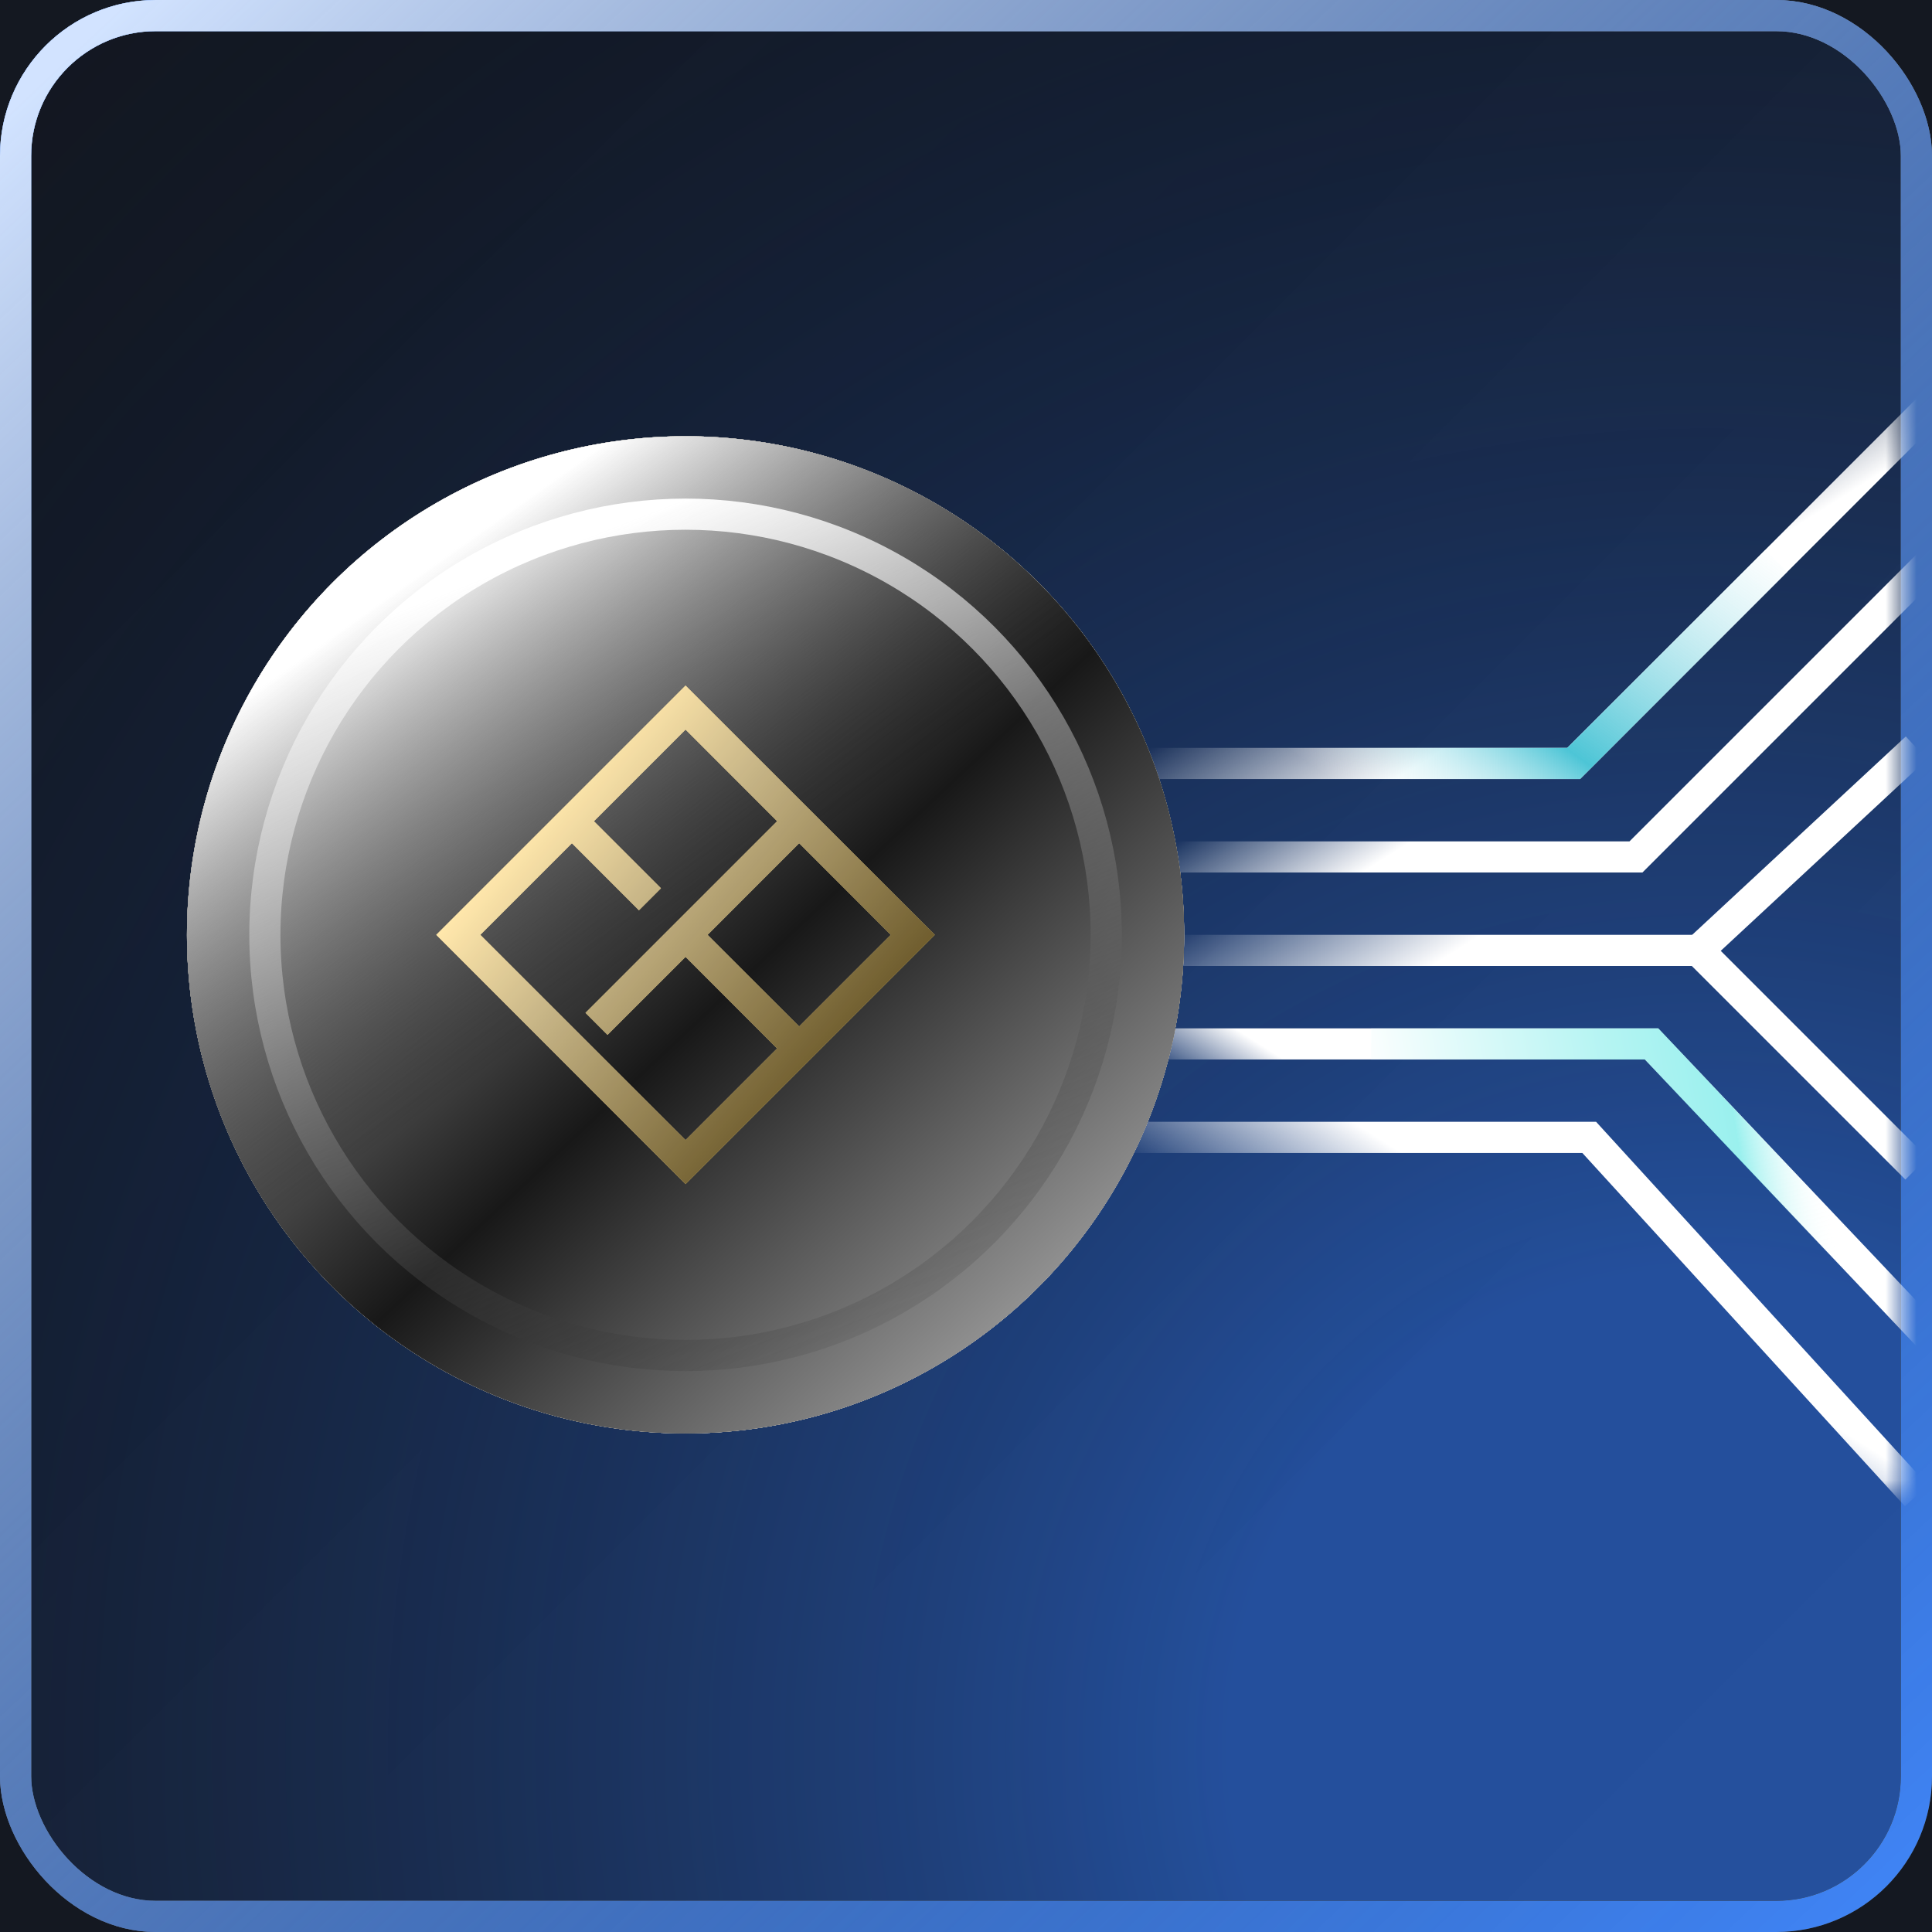<svg width="62" height="62" viewBox="0 0 62 62" fill="none" xmlns="http://www.w3.org/2000/svg">
<rect width="62" height="62" fill="#141821"/>
<g filter="url(#filter0_ii)">
<rect x="1" y="1" width="60" height="60" rx="4" fill="url(#paint0_linear)" fill-opacity="0.2"/>
<rect x="1" y="1" width="60" height="60" rx="4" fill="url(#paint1_radial)" fill-opacity="0.6"/>
</g>
<rect x="0.5" y="0.5" width="61" height="61" rx="4.5" stroke="#514B39"/>
<rect x="0.5" y="0.5" width="61" height="61" rx="4.5" stroke="url(#paint2_linear)"/>
<rect x="0.5" y="0.5" width="61" height="61" rx="4.5" stroke="#3F83F3"/>
<rect x="0.5" y="0.5" width="61" height="61" rx="4.5" stroke="url(#paint3_linear)"/>
<mask id="mask0" mask-type="alpha" maskUnits="userSpaceOnUse" x="5" y="8" width="56" height="40">
<rect x="5" y="8" width="56" height="40" fill="#C4C4C4"/>
</mask>
<g mask="url(#mask0)">
<path d="M28 24.5L50.5 24.5L63 12" stroke="url(#paint4_linear)"/>
<path d="M29 36.5L51 36.5L61.5 48" stroke="url(#paint5_linear)"/>
<path d="M29.5 27.5L52.5 27.5L63 17" stroke="url(#paint6_linear)"/>
<path d="M30 33.5L53 33.5L62 43" stroke="url(#paint7_linear)"/>
<path d="M18 30.5L54.5 30.5" stroke="url(#paint8_linear)"/>
<path d="M61.5 24L54.5 30.5L61.5 37.5" stroke="white"/>
</g>
<path d="M39.5 24.5H50.5L57 18" stroke="url(#paint9_linear)"/>
<path d="M61.501 42.501L53.001 33.501L44 33.502" stroke="url(#paint10_linear)" stroke-opacity="0.4"/>
<circle cx="22" cy="30" r="16" fill="#C4C4C4"/>
<circle cx="22" cy="30" r="16" fill="url(#paint11_radial)"/>
<circle cx="22" cy="30" r="16" fill="#F1D3A5"/>
<circle cx="22" cy="30" r="16" fill="white"/>
<circle cx="22" cy="30" r="16" fill="url(#paint12_linear)"/>
<circle cx="22" cy="30" r="16" fill="url(#paint13_linear)"/>
<circle cx="22" cy="30" r="16" fill="url(#paint14_linear)"/>
<circle cx="22" cy="30" r="16" fill="url(#paint15_linear)"/>
<path fill-rule="evenodd" clip-rule="evenodd" d="M19.06 26.354L22 23.414L24.939 26.353L18.789 32.503L19.496 33.21L22 30.707L24.939 33.646L22 36.586L15.414 30L18.353 27.061L20.504 29.212L21.211 28.505L19.06 26.354ZM22.707 30L25.646 32.939L28.586 30L25.646 27.06L22.707 30ZM26.353 26.353L29.293 29.293L30 30L29.293 30.707L26.354 33.646L25.646 34.354L22.707 37.293L22 38L21.293 37.293L14.707 30.707L14 30L14.707 29.293L21.293 22.707L22 22L22.707 22.707L25.646 25.646L25.646 25.646L26.353 26.353L26.353 26.353Z" fill="#DAC185"/>
<path fill-rule="evenodd" clip-rule="evenodd" d="M19.06 26.354L22 23.414L24.939 26.353L18.789 32.503L19.496 33.21L22 30.707L24.939 33.646L22 36.586L15.414 30L18.353 27.061L20.504 29.212L21.211 28.505L19.06 26.354ZM22.707 30L25.646 32.939L28.586 30L25.646 27.06L22.707 30ZM26.353 26.353L29.293 29.293L30 30L29.293 30.707L26.354 33.646L25.646 34.354L22.707 37.293L22 38L21.293 37.293L14.707 30.707L14 30L14.707 29.293L21.293 22.707L22 22L22.707 22.707L25.646 25.646L25.646 25.646L26.353 26.353L26.353 26.353Z" fill="url(#paint16_linear)"/>
<path fill-rule="evenodd" clip-rule="evenodd" d="M19.06 26.354L22 23.414L24.939 26.353L18.789 32.503L19.496 33.21L22 30.707L24.939 33.646L22 36.586L15.414 30L18.353 27.061L20.504 29.212L21.211 28.505L19.06 26.354ZM22.707 30L25.646 32.939L28.586 30L25.646 27.06L22.707 30ZM26.353 26.353L29.293 29.293L30 30L29.293 30.707L26.354 33.646L25.646 34.354L22.707 37.293L22 38L21.293 37.293L14.707 30.707L14 30L14.707 29.293L21.293 22.707L22 22L22.707 22.707L25.646 25.646L25.646 25.646L26.353 26.353L26.353 26.353Z" fill="white" fill-opacity="0.14"/>
<circle cx="22" cy="30" r="13.5" stroke="url(#paint17_linear)"/>
<defs>
<filter id="filter0_ii" x="-2" y="-2" width="66" height="66" filterUnits="userSpaceOnUse" color-interpolation-filters="sRGB">
<feFlood flood-opacity="0" result="BackgroundImageFix"/>
<feBlend mode="normal" in="SourceGraphic" in2="BackgroundImageFix" result="shape"/>
<feColorMatrix in="SourceAlpha" type="matrix" values="0 0 0 0 0 0 0 0 0 0 0 0 0 0 0 0 0 0 127 0" result="hardAlpha"/>
<feOffset dx="2" dy="2"/>
<feGaussianBlur stdDeviation="1"/>
<feComposite in2="hardAlpha" operator="arithmetic" k2="-1" k3="1"/>
<feColorMatrix type="matrix" values="0 0 0 0 0 0 0 0 0 0 0 0 0 0 0 0 0 0 0.2 0"/>
<feBlend mode="normal" in2="shape" result="effect1_innerShadow"/>
<feColorMatrix in="SourceAlpha" type="matrix" values="0 0 0 0 0 0 0 0 0 0 0 0 0 0 0 0 0 0 127 0" result="hardAlpha"/>
<feOffset dx="-2" dy="-2"/>
<feGaussianBlur stdDeviation="1"/>
<feComposite in2="hardAlpha" operator="arithmetic" k2="-1" k3="1"/>
<feColorMatrix type="matrix" values="0 0 0 0 1 0 0 0 0 1 0 0 0 0 1 0 0 0 0.08 0"/>
<feBlend mode="normal" in2="effect1_innerShadow" result="effect2_innerShadow"/>
</filter>
<linearGradient id="paint0_linear" x1="61" y1="61" x2="1" y2="1" gradientUnits="userSpaceOnUse">
<stop stop-color="white" stop-opacity="0.19"/>
<stop offset="0.616" stop-color="#353535" stop-opacity="0.207"/>
<stop offset="1" stop-opacity="0"/>
</linearGradient>
<radialGradient id="paint1_radial" cx="0" cy="0" r="1" gradientUnits="userSpaceOnUse" gradientTransform="translate(55.5 56) rotate(142.806) scale(88.501)">
<stop offset="0.174" stop-color="#2A70EA"/>
<stop offset="1" stop-opacity="0"/>
</radialGradient>
<linearGradient id="paint2_linear" x1="3" y1="1" x2="59.5" y2="61" gradientUnits="userSpaceOnUse">
<stop stop-color="white"/>
<stop offset="1" stop-opacity="0"/>
</linearGradient>
<linearGradient id="paint3_linear" x1="3" y1="1" x2="59.5" y2="61" gradientUnits="userSpaceOnUse">
<stop stop-color="#D2E3FF"/>
<stop offset="1" stop-opacity="0"/>
</linearGradient>
<linearGradient id="paint4_linear" x1="44" y1="25.5" x2="41.294" y2="21.212" gradientUnits="userSpaceOnUse">
<stop stop-color="white"/>
<stop offset="1" stop-color="white" stop-opacity="0"/>
</linearGradient>
<linearGradient id="paint5_linear" x1="45" y1="37" x2="42.437" y2="41.062" gradientUnits="userSpaceOnUse">
<stop stop-color="white"/>
<stop offset="1" stop-color="white" stop-opacity="0"/>
</linearGradient>
<linearGradient id="paint6_linear" x1="44.5" y1="27.5" x2="42.364" y2="24.115" gradientUnits="userSpaceOnUse">
<stop stop-color="white"/>
<stop offset="1" stop-color="white" stop-opacity="0"/>
</linearGradient>
<linearGradient id="paint7_linear" x1="42" y1="34.5" x2="40.718" y2="36.531" gradientUnits="userSpaceOnUse">
<stop stop-color="white"/>
<stop offset="1" stop-color="white" stop-opacity="0"/>
</linearGradient>
<linearGradient id="paint8_linear" x1="45.5" y1="31.281" x2="42.652" y2="26.768" gradientUnits="userSpaceOnUse">
<stop stop-color="white"/>
<stop offset="1" stop-color="white" stop-opacity="0"/>
</linearGradient>
<linearGradient id="paint9_linear" x1="56" y1="17" x2="47.844" y2="28.607" gradientUnits="userSpaceOnUse">
<stop stop-color="white" stop-opacity="0.562"/>
<stop offset="0.638" stop-color="#4DC5D6"/>
<stop offset="1" stop-color="white" stop-opacity="0"/>
</linearGradient>
<linearGradient id="paint10_linear" x1="43.708" y1="35.011" x2="57.682" y2="32.571" gradientUnits="userSpaceOnUse">
<stop stop-color="white"/>
<stop offset="0.552" stop-color="#48E4E0"/>
<stop offset="0.818" stop-color="#03DAD5"/>
<stop offset="1" stop-color="white" stop-opacity="0"/>
</linearGradient>
<radialGradient id="paint11_radial" cx="0" cy="0" r="1" gradientUnits="userSpaceOnUse" gradientTransform="translate(22 30) rotate(90) scale(16)">
<stop stop-color="#C2FF86"/>
<stop offset="0.411" stop-color="#D1FFA3" stop-opacity="0.589"/>
<stop offset="1" stop-color="#E6FFCC" stop-opacity="0"/>
</radialGradient>
<linearGradient id="paint12_linear" x1="15.697" y1="5.274" x2="38.003" y2="49.397" gradientUnits="userSpaceOnUse">
<stop stop-color="white"/>
<stop offset="0.12" stop-color="#B7B7B7"/>
<stop offset="0.214" stop-color="white"/>
<stop offset="0.333" stop-color="#9C9C9C"/>
<stop offset="0.521" stop-color="#4C4D46"/>
<stop offset="0.964" stop-color="white"/>
</linearGradient>
<linearGradient id="paint13_linear" x1="34.606" y1="85.281" x2="-10.491" y2="-1.511" gradientUnits="userSpaceOnUse">
<stop stop-color="white"/>
<stop offset="0.12" stop-color="#B7B7B7"/>
<stop offset="0.214" stop-color="white"/>
<stop offset="0.333" stop-color="#9C9C9C"/>
<stop offset="0.521" stop-color="#4C4D46"/>
<stop offset="0.964" stop-color="white"/>
</linearGradient>
<linearGradient id="paint14_linear" x1="-6" y1="10.5" x2="38.733" y2="58.114" gradientUnits="userSpaceOnUse">
<stop stop-color="white"/>
<stop offset="0.12" stop-color="#B7B7B7"/>
<stop offset="0.214" stop-color="white"/>
<stop offset="0.327" stop-color="#9C9C9C"/>
<stop offset="0.546" stop-color="#181818"/>
<stop offset="0.777" stop-color="#9C9C9C"/>
<stop offset="0.964" stop-color="white"/>
</linearGradient>
<linearGradient id="paint15_linear" x1="14.242" y1="17.881" x2="22.486" y2="29.518" gradientUnits="userSpaceOnUse">
<stop stop-color="white"/>
<stop offset="1" stop-opacity="0"/>
</linearGradient>
<linearGradient id="paint16_linear" x1="6.856" y1="26.225" x2="34.92" y2="50.512" gradientUnits="userSpaceOnUse">
<stop stop-color="white"/>
<stop stop-color="#FFF7E1"/>
<stop offset="0.093" stop-color="#674A00"/>
<stop offset="0.214" stop-color="#FFE39E"/>
<stop offset="0.327" stop-color="#BEA973"/>
<stop offset="0.546" stop-color="#554009"/>
<stop offset="0.777" stop-color="#9C9C9C"/>
<stop offset="0.964" stop-color="white"/>
</linearGradient>
<linearGradient id="paint17_linear" x1="22" y1="16" x2="33" y2="44" gradientUnits="userSpaceOnUse">
<stop stop-color="white"/>
<stop offset="1" stop-opacity="0"/>
</linearGradient>
</defs>
</svg>
